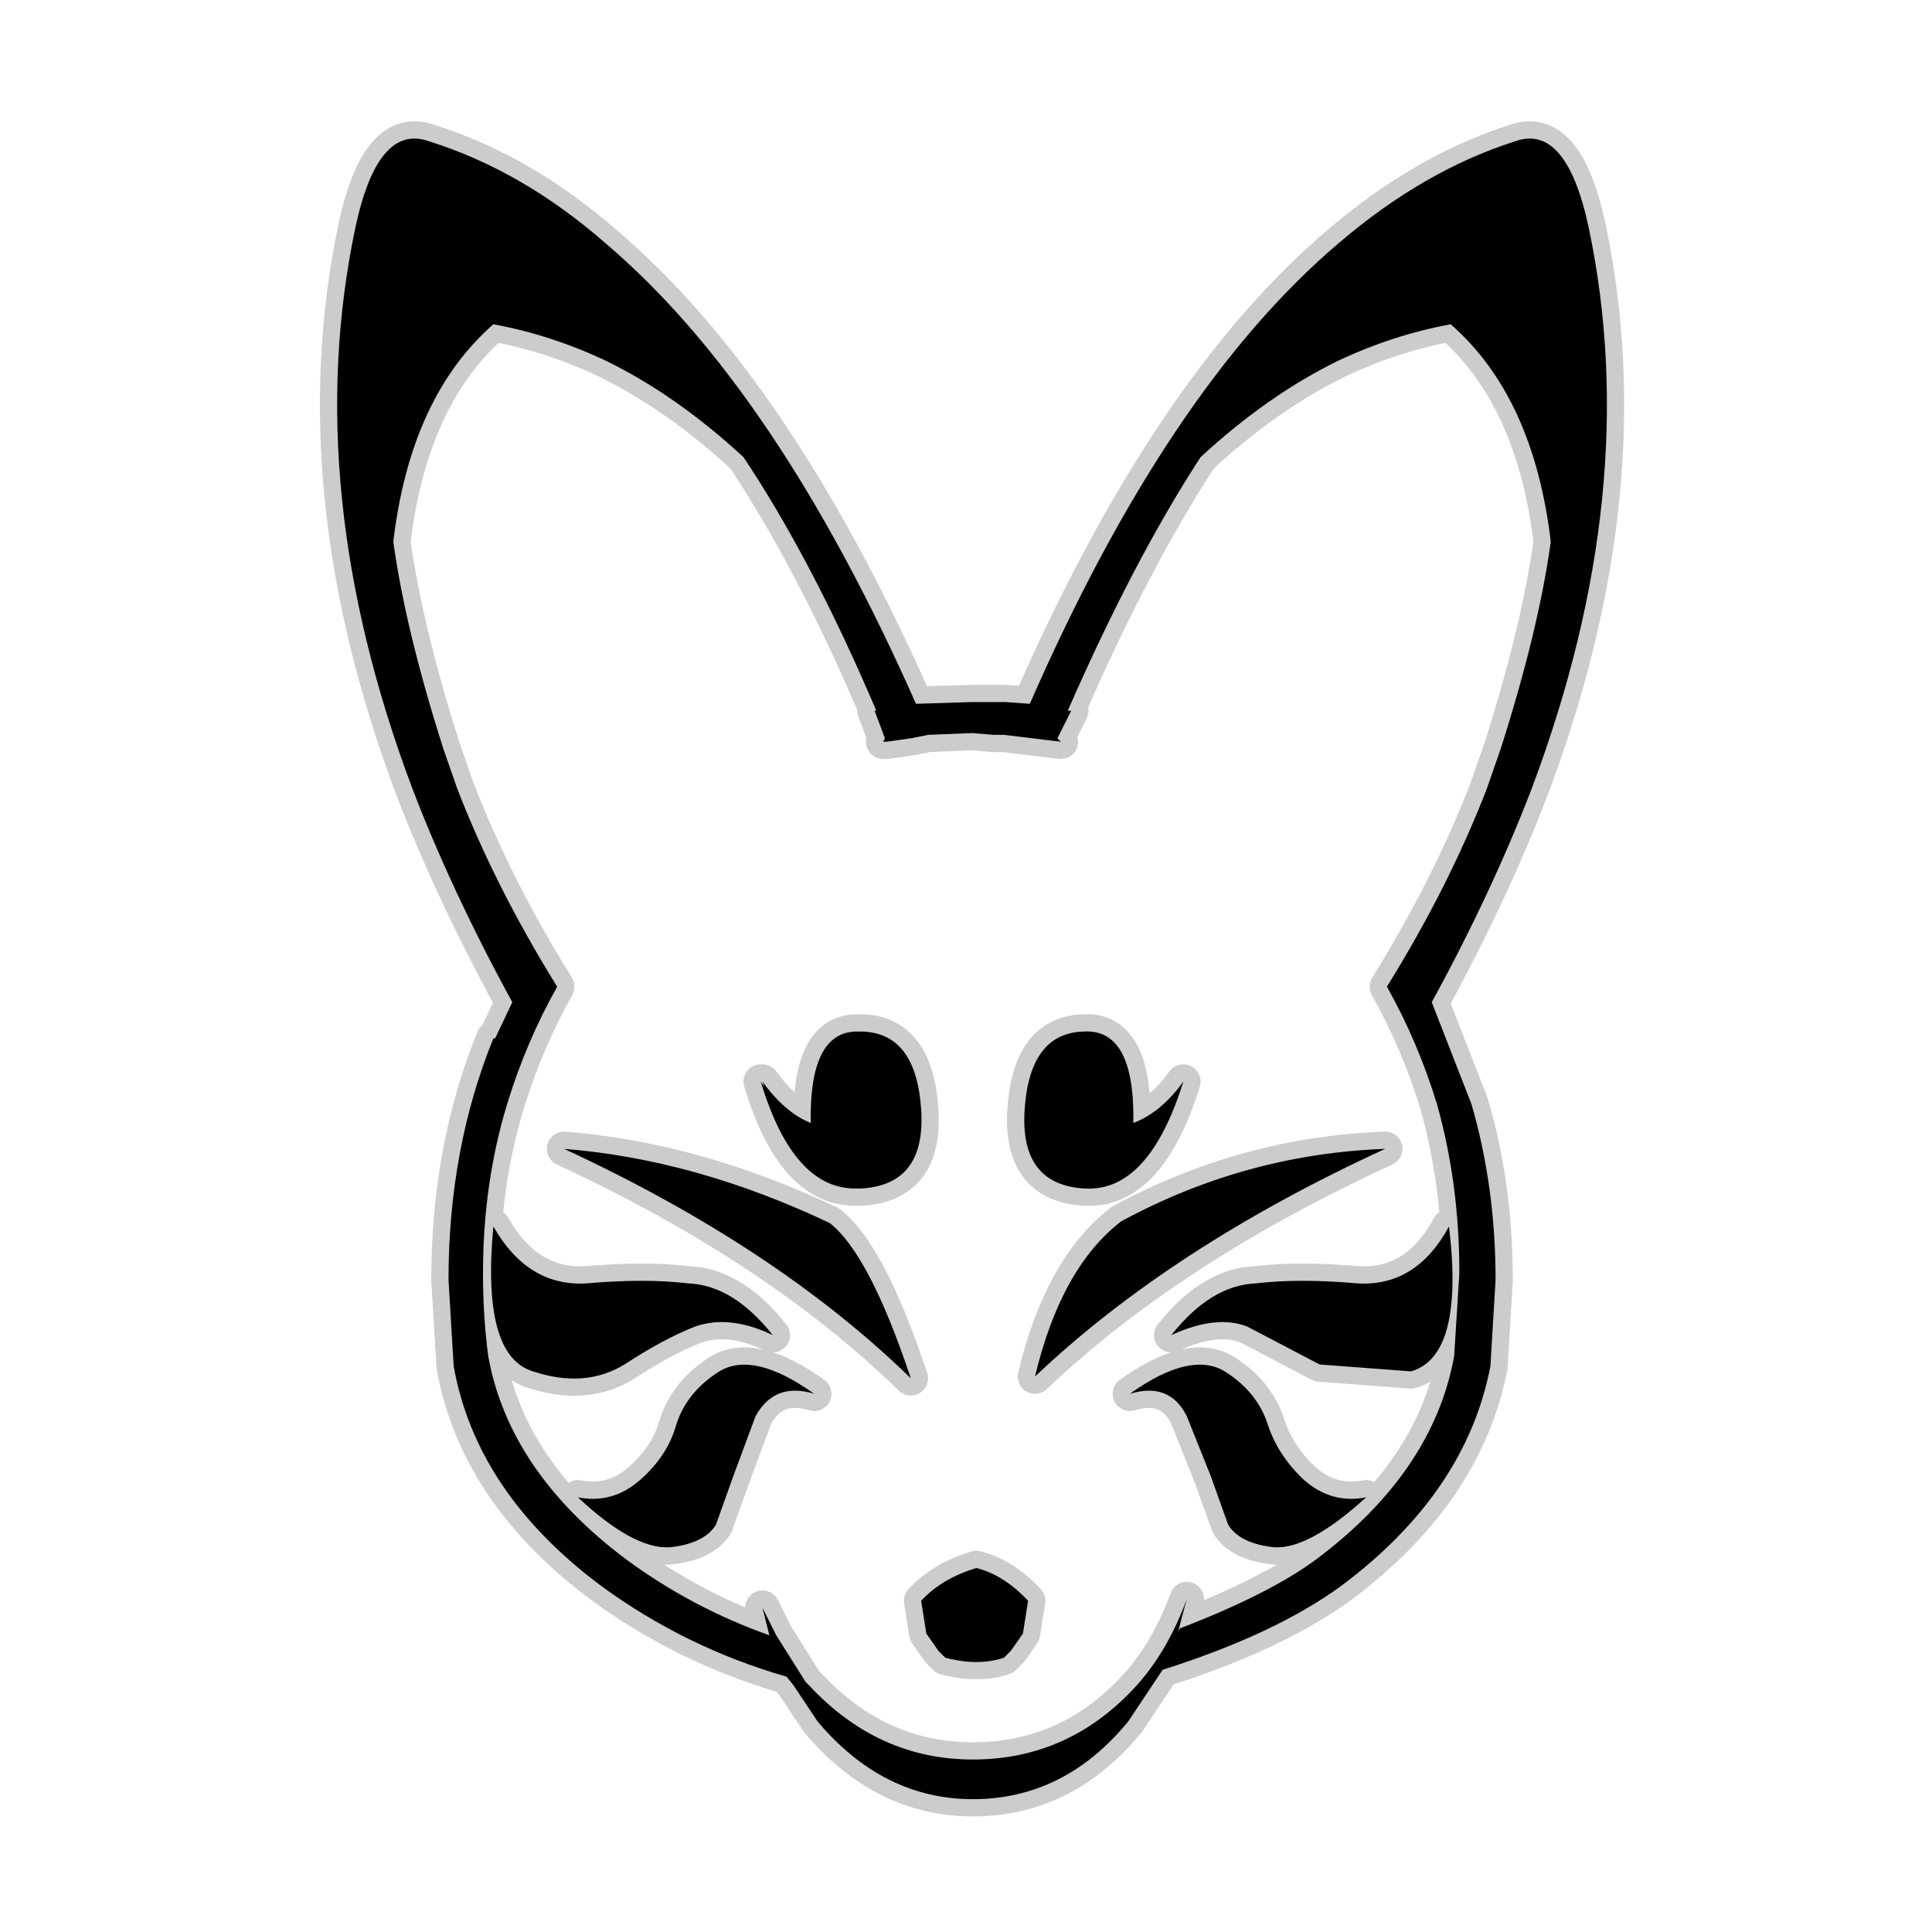 <?xml version="1.0" encoding="UTF-8" standalone="no"?>
<svg xmlns:ffdec="https://www.free-decompiler.com/flash" xmlns:xlink="http://www.w3.org/1999/xlink" ffdec:objectType="frame" height="56.0px" width="56.0px" xmlns="http://www.w3.org/2000/svg">
  <g transform="matrix(1.0, 0.0, 0.0, 1.0, 0.0, 0.0)">
    <use ffdec:characterId="2" height="56.0" id="back" transform="matrix(1.0, 0.0, 0.0, 1.0, 0.0, 0.0)" width="56.0" xlink:href="#sprite0"/>
    <use ffdec:characterId="3" height="49.15" transform="matrix(1.0, 0.0, 0.0, 1.0, 9.25, 3.5)" width="37.85" xlink:href="#shape1"/>
  </g>
  <defs>
    <g id="sprite0" transform="matrix(1.0, 0.0, 0.0, 1.0, 0.0, 0.0)">
      <use ffdec:characterId="1" height="56.0" transform="matrix(1.0, 0.0, 0.0, 1.0, 0.0, 0.0)" width="56.0" xlink:href="#shape0"/>
    </g>
    <g id="shape0" transform="matrix(1.0, 0.0, 0.0, 1.0, 0.0, 0.0)">
      <path d="M56.0 56.0 L0.0 56.0 0.0 0.0 56.0 0.0 56.0 56.0" fill="#010101" fill-opacity="0.0" fill-rule="evenodd" stroke="none"/>
    </g>
    <g id="shape1" transform="matrix(1.0, 0.0, 0.0, 1.0, -9.25, -3.5)">
      <path d="M42.3 36.9 Q42.3 34.3 41.65 32.0 41.1 30.2 40.2 28.6 42.0 25.7 43.1 22.85 L43.5 21.7 Q44.6 18.25 44.95 15.7 44.45 11.5 42.05 9.4 40.4 9.7 38.8 10.45 36.75 11.45 34.8 13.25 32.85 16.25 30.95 20.6 L31.05 20.6 30.65 21.4 30.75 21.5 29.1 21.3 28.8 21.3 28.2 21.25 28.15 21.25 26.9 21.3 26.4 21.4 26.05 21.45 25.7 21.5 25.6 21.5 25.65 21.4 25.35 20.6 25.4 20.6 Q23.55 16.25 21.55 13.25 19.6 11.45 17.55 10.45 15.95 9.7 14.3 9.4 11.9 11.5 11.4 15.7 11.75 18.25 12.85 21.7 L13.25 22.85 Q14.35 25.7 16.15 28.6 15.25 30.2 14.7 32.0 14.0 34.3 14.0 36.9 14.0 38.15 14.15 39.3 14.75 42.65 18.15 45.2 20.05 46.6 22.3 47.4 L22.1 46.6 22.5 47.4 23.35 48.75 23.45 48.85 Q25.45 51.0 28.2 51.0 31.0 51.0 32.95 48.85 33.85 47.85 34.4 46.35 L34.25 46.9 34.15 47.3 34.2 47.2 Q36.8 46.2 38.15 45.2 41.55 42.65 42.15 39.3 L42.3 36.9 M43.35 37.1 L43.2 39.6 Q42.5 43.25 38.9 45.95 37.0 47.35 33.7 48.4 L32.7 49.9 Q30.85 52.15 28.2 52.15 25.6 52.15 23.7 49.9 L23.0 48.85 22.8 48.6 Q19.85 47.75 17.4 45.95 13.8 43.25 13.15 39.6 L13.0 37.1 Q13.0 33.3 14.3 30.1 L14.35 30.1 14.85 29.05 Q13.1 25.85 11.95 22.85 8.7 14.2 10.3 6.6 10.95 3.55 12.45 4.1 15.15 4.95 17.55 7.05 22.5 11.25 26.55 20.4 L28.15 20.35 28.25 20.35 29.15 20.35 29.85 20.4 Q33.85 11.25 38.8 7.05 41.25 4.95 43.9 4.1 45.4 3.55 46.05 6.6 47.65 14.2 44.4 22.85 43.25 25.85 41.5 29.05 L42.65 32.0 Q43.35 34.4 43.35 37.1 M33.95 38.7 Q35.1 37.25 36.4 37.2 37.65 37.05 39.35 37.2 41.05 37.3 42.0 35.55 42.45 39.3 40.9 39.75 L38.25 39.55 36.15 38.45 Q35.25 38.1 33.95 38.7 M29.7 32.15 Q29.85 29.95 31.4 29.9 32.9 29.8 32.85 32.55 33.65 32.25 34.3 31.35 33.3 34.55 31.45 34.45 29.55 34.35 29.7 32.15 M26.7 32.15 Q26.85 34.35 24.95 34.45 L24.85 34.45 Q23.0 34.5 22.05 31.35 L22.15 31.5 22.1 31.35 Q22.75 32.25 23.5 32.55 23.45 29.85 24.9 29.9 L25.0 29.9 Q26.55 29.95 26.7 32.15 M35.1 42.8 L34.4 41.05 Q33.9 40.05 32.75 40.4 34.5 39.15 35.5 39.75 36.45 40.35 36.75 41.3 37.05 42.2 37.8 42.9 38.6 43.6 39.6 43.4 37.95 44.9 36.95 44.85 35.95 44.75 35.6 44.2 L35.1 42.8 M26.85 47.35 L26.7 46.4 Q27.3 45.75 28.3 45.45 29.1 45.65 29.8 46.4 L29.65 47.35 29.3 47.85 29.1 48.05 Q28.35 48.3 27.4 48.05 L27.2 47.85 26.85 47.35 M32.5 35.4 Q36.1 33.45 40.15 33.3 33.95 36.15 30.0 39.9 30.75 36.75 32.5 35.4 M21.25 42.8 L20.75 44.2 Q20.4 44.75 19.4 44.85 18.35 44.9 16.75 43.4 17.75 43.6 18.55 42.9 19.35 42.2 19.6 41.3 19.9 40.35 20.85 39.75 21.85 39.15 23.6 40.4 22.45 40.05 21.9 41.05 L21.25 42.8 M24.05 35.45 Q25.2 36.35 26.4 39.95 22.5 36.15 16.35 33.3 20.15 33.6 24.05 35.45 M22.4 38.7 Q21.15 38.1 20.15 38.45 19.25 38.8 18.1 39.55 16.95 40.25 15.45 39.75 13.95 39.3 14.3 35.55 15.3 37.3 17.0 37.2 18.7 37.05 19.95 37.2 21.25 37.25 22.4 38.7" fill="#000000" fill-rule="evenodd" stroke="none"/>
      <path d="M42.3 36.9 L42.15 39.3 Q41.55 42.65 38.15 45.2 36.8 46.2 34.2 47.2 L34.15 47.3 34.25 46.9 34.4 46.35 Q33.85 47.85 32.95 48.85 31.0 51.0 28.2 51.0 25.45 51.0 23.45 48.85 L23.35 48.75 22.5 47.4 22.1 46.6 22.3 47.4 Q20.05 46.6 18.15 45.2 14.75 42.65 14.15 39.3 14.0 38.15 14.0 36.9 14.0 34.3 14.7 32.0 15.25 30.2 16.15 28.6 14.35 25.7 13.25 22.85 L12.85 21.7 Q11.75 18.25 11.4 15.7 11.9 11.5 14.3 9.4 15.95 9.7 17.55 10.45 19.6 11.45 21.55 13.25 23.55 16.25 25.4 20.6 L25.35 20.6 25.65 21.4 25.6 21.5 25.7 21.5 26.05 21.45 26.4 21.4 26.9 21.3 28.15 21.25 28.2 21.25 28.8 21.3 29.1 21.3 30.75 21.5 30.65 21.4 31.05 20.6 30.95 20.6 Q32.85 16.25 34.8 13.25 36.75 11.45 38.8 10.45 40.4 9.7 42.05 9.4 44.45 11.5 44.95 15.7 44.6 18.25 43.5 21.7 L43.1 22.85 Q42.0 25.7 40.2 28.6 41.1 30.2 41.65 32.0 42.3 34.3 42.3 36.9 M43.35 37.1 L43.2 39.6 Q42.5 43.25 38.9 45.95 37.0 47.35 33.7 48.4 L32.7 49.9 Q30.85 52.15 28.2 52.15 25.6 52.15 23.7 49.9 L23.0 48.85 22.8 48.6 Q19.85 47.75 17.4 45.95 13.8 43.25 13.15 39.6 L13.0 37.1 Q13.0 33.3 14.3 30.1 L14.35 30.1 14.85 29.05 Q13.1 25.85 11.95 22.85 8.7 14.2 10.3 6.6 10.95 3.55 12.45 4.1 15.15 4.95 17.55 7.05 22.5 11.25 26.55 20.4 L28.15 20.35 28.25 20.35 29.15 20.35 29.85 20.4 Q33.85 11.25 38.8 7.05 41.25 4.95 43.9 4.1 45.4 3.55 46.05 6.6 47.65 14.2 44.4 22.85 43.25 25.85 41.5 29.05 L42.65 32.0 Q43.35 34.4 43.35 37.1 M33.95 38.7 Q35.1 37.25 36.4 37.2 37.65 37.05 39.35 37.2 41.05 37.3 42.0 35.55 42.45 39.3 40.9 39.75 L38.25 39.55 36.15 38.45 Q35.25 38.1 33.95 38.7 M29.7 32.15 Q29.85 29.95 31.4 29.9 32.9 29.8 32.85 32.55 33.65 32.25 34.3 31.35 33.3 34.55 31.45 34.45 29.55 34.35 29.7 32.15 M26.7 32.15 Q26.55 29.95 25.0 29.9 L24.9 29.9 Q23.45 29.85 23.5 32.55 22.75 32.25 22.1 31.35 L22.15 31.5 22.05 31.35 Q23.0 34.5 24.85 34.45 L24.95 34.45 Q26.85 34.35 26.7 32.15 M35.1 42.8 L34.4 41.05 Q33.9 40.05 32.75 40.4 34.5 39.15 35.5 39.75 36.45 40.35 36.75 41.3 37.05 42.2 37.8 42.9 38.6 43.6 39.6 43.4 37.95 44.9 36.95 44.85 35.95 44.75 35.6 44.2 L35.1 42.8 M26.85 47.35 L27.2 47.85 27.4 48.05 Q28.35 48.3 29.1 48.05 L29.3 47.85 29.65 47.35 29.8 46.4 Q29.1 45.65 28.3 45.45 27.3 45.75 26.7 46.4 L26.85 47.35 M32.5 35.4 Q36.1 33.45 40.15 33.3 33.95 36.15 30.0 39.9 30.75 36.75 32.5 35.4 M22.4 38.7 Q21.25 37.25 19.95 37.2 18.7 37.05 17.0 37.2 15.3 37.3 14.3 35.55 13.95 39.3 15.45 39.75 16.95 40.25 18.1 39.55 19.25 38.8 20.15 38.45 21.15 38.1 22.4 38.7 M24.05 35.45 Q20.15 33.6 16.35 33.3 22.5 36.15 26.4 39.95 25.2 36.35 24.05 35.45 M21.25 42.8 L21.9 41.05 Q22.45 40.05 23.6 40.4 21.85 39.15 20.85 39.75 19.9 40.35 19.6 41.3 19.35 42.2 18.55 42.9 17.75 43.6 16.75 43.4 18.35 44.9 19.4 44.85 20.4 44.75 20.75 44.2 L21.25 42.8 Z" fill="none" stroke="#000000" stroke-linecap="round" stroke-linejoin="round" stroke-opacity="0.2" stroke-width="1.0"/>
    </g>
  </defs>
</svg>
